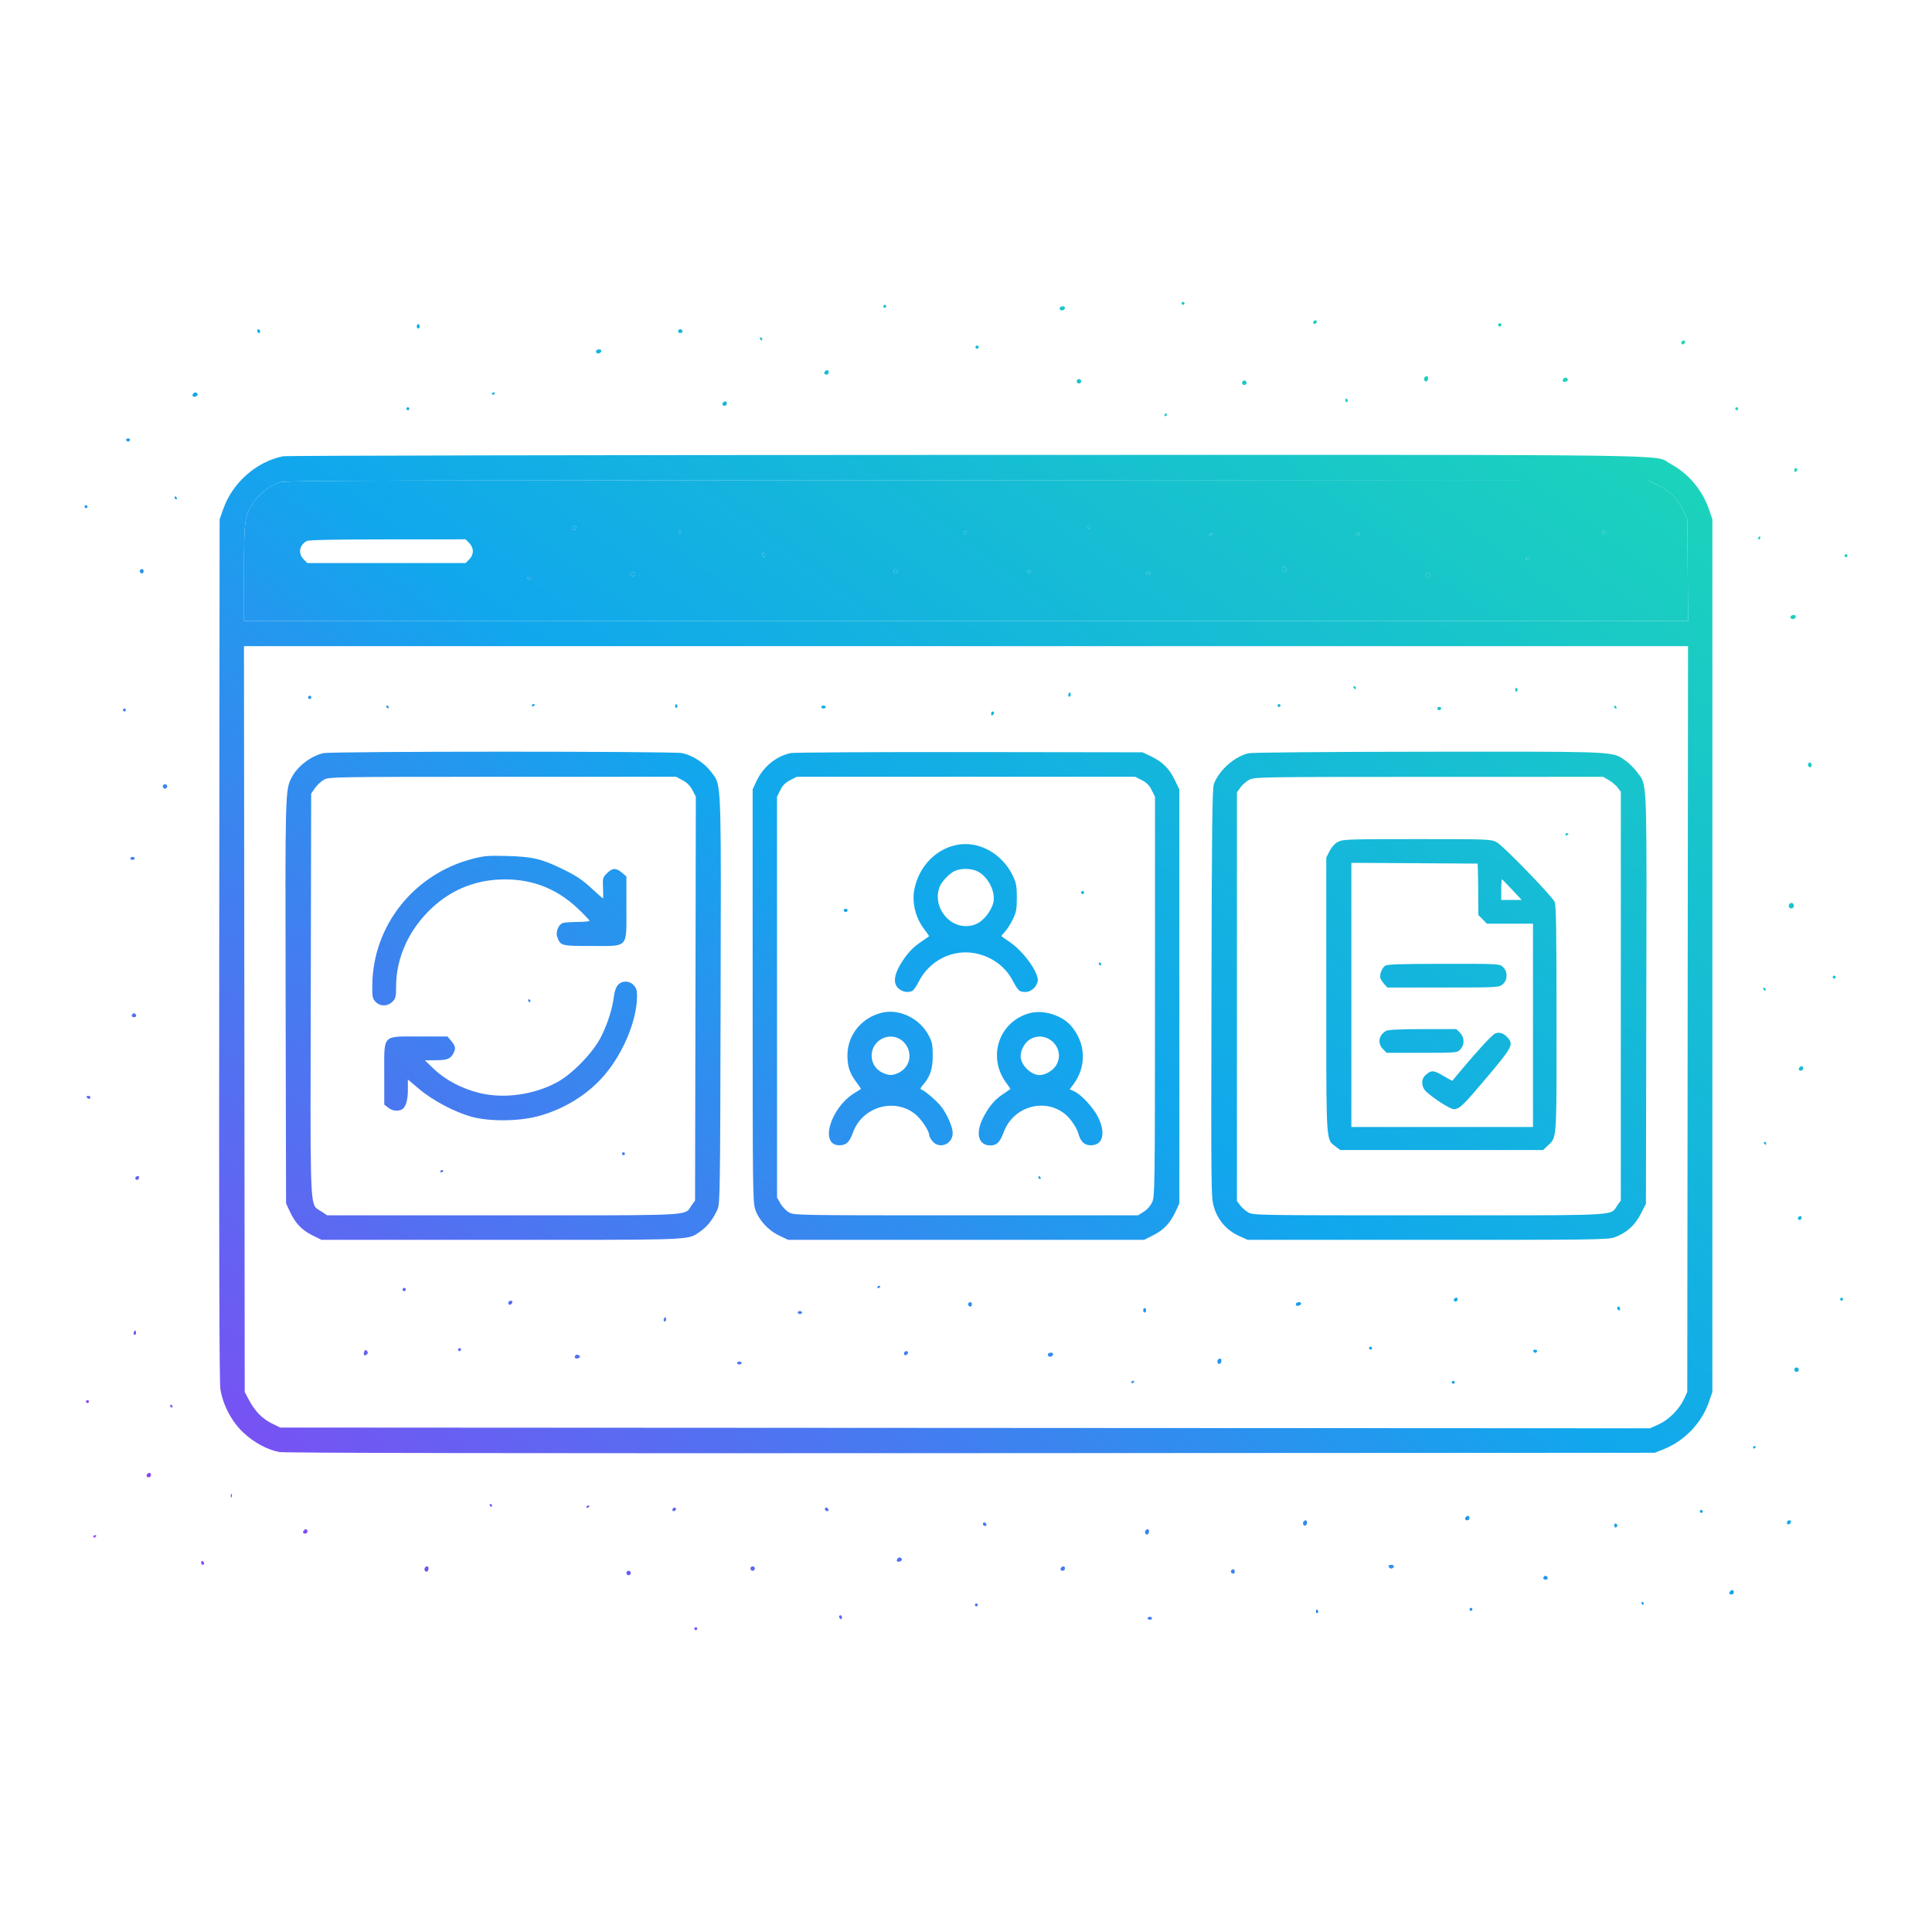 <svg width="160" height="160" viewBox="0 0 160 160" fill="none" xmlns="http://www.w3.org/2000/svg">
<g filter="url(#filter0_n_29234_33117)">
<path fill-rule="evenodd" clip-rule="evenodd" d="M97.975 25.246C97.908 25.246 97.853 25.191 97.853 25.123C97.853 25.055 97.908 25 97.975 25C98.042 25 98.097 25.055 98.097 25.123C98.097 25.191 98.042 25.246 97.975 25.246ZM73.275 25.492C73.207 25.492 73.152 25.436 73.152 25.369C73.152 25.301 73.207 25.246 73.275 25.246C73.342 25.246 73.397 25.301 73.397 25.369C73.397 25.436 73.342 25.492 73.275 25.492ZM87.824 25.675C87.755 25.632 87.731 25.546 87.77 25.483C87.862 25.334 88.193 25.335 88.193 25.484C88.193 25.65 87.97 25.765 87.824 25.675ZM108.993 26.757C108.836 26.915 108.677 26.793 108.793 26.604C108.838 26.531 108.931 26.506 108.999 26.548C109.082 26.6 109.08 26.669 108.993 26.757ZM124.132 27.021C124.068 26.982 124.048 26.897 124.088 26.833C124.127 26.769 124.211 26.749 124.275 26.789C124.339 26.828 124.359 26.913 124.319 26.977C124.28 27.041 124.196 27.061 124.132 27.021ZM34.635 27.212C34.568 27.212 34.513 27.129 34.513 27.028C34.513 26.927 34.568 26.844 34.635 26.844C34.702 26.844 34.757 26.927 34.757 27.028C34.757 27.129 34.702 27.212 34.635 27.212ZM21.429 27.581C21.362 27.581 21.306 27.495 21.306 27.389C21.306 27.284 21.362 27.232 21.429 27.274C21.496 27.316 21.551 27.402 21.551 27.465C21.551 27.529 21.496 27.581 21.429 27.581ZM56.339 27.581C56.15 27.581 56.096 27.436 56.234 27.298C56.332 27.199 56.523 27.31 56.523 27.465C56.523 27.529 56.44 27.581 56.339 27.581ZM63.072 28.195C63.042 28.195 62.984 28.14 62.942 28.073C62.901 28.005 62.925 27.95 62.996 27.95C63.067 27.95 63.126 28.005 63.126 28.073C63.126 28.14 63.101 28.195 63.072 28.195ZM139.471 28.479C139.358 28.593 139.165 28.446 139.249 28.31C139.288 28.247 139.371 28.195 139.434 28.195C139.566 28.195 139.587 28.362 139.471 28.479ZM80.846 28.865C80.782 28.825 80.762 28.741 80.801 28.677C80.841 28.613 80.925 28.593 80.989 28.632C81.052 28.672 81.072 28.756 81.033 28.82C80.993 28.884 80.909 28.905 80.846 28.865ZM49.428 29.239C49.36 29.197 49.336 29.11 49.375 29.047C49.466 28.898 49.797 28.899 49.797 29.049C49.797 29.215 49.574 29.33 49.428 29.239ZM68.445 31.022C68.254 31.022 68.202 30.877 68.343 30.736C68.484 30.594 68.628 30.646 68.628 30.838C68.628 30.939 68.546 31.022 68.445 31.022ZM118.159 31.57C118.014 31.66 117.868 31.43 117.967 31.268C118.009 31.201 118.095 31.145 118.158 31.145C118.307 31.145 118.308 31.478 118.159 31.57ZM129.708 31.591C129.474 31.682 129.344 31.582 129.456 31.399C129.558 31.234 129.73 31.231 129.829 31.392C129.871 31.46 129.817 31.55 129.708 31.591ZM89.354 31.76C89.253 31.76 89.171 31.677 89.171 31.575C89.171 31.474 89.253 31.391 89.354 31.391C89.455 31.391 89.538 31.474 89.538 31.575C89.538 31.677 89.455 31.76 89.354 31.76ZM103.049 31.883C102.949 31.883 102.866 31.8 102.866 31.698C102.866 31.597 102.949 31.514 103.049 31.514C103.15 31.514 103.233 31.597 103.233 31.698C103.233 31.8 103.15 31.883 103.049 31.883ZM16.234 32.821C16 32.911 15.87 32.811 15.982 32.628C16.084 32.463 16.256 32.46 16.355 32.621C16.397 32.689 16.343 32.779 16.234 32.821ZM40.871 32.682C40.804 32.723 40.749 32.699 40.749 32.627C40.749 32.556 40.804 32.497 40.871 32.497C40.938 32.497 40.993 32.522 40.993 32.551C40.993 32.581 40.938 32.64 40.871 32.682ZM111.55 33.295C111.481 33.337 111.425 33.286 111.425 33.18C111.425 32.965 111.499 32.933 111.604 33.103C111.642 33.166 111.618 33.252 111.55 33.295ZM60.008 33.603C59.816 33.603 59.765 33.458 59.906 33.317C60.046 33.175 60.191 33.227 60.191 33.419C60.191 33.52 60.108 33.603 60.008 33.603ZM33.779 33.972C33.712 33.972 33.657 33.917 33.657 33.849C33.657 33.782 33.712 33.726 33.779 33.726C33.846 33.726 33.901 33.782 33.901 33.849C33.901 33.917 33.846 33.972 33.779 33.972ZM143.829 33.972C143.762 33.972 143.707 33.917 143.707 33.849C143.707 33.782 143.762 33.726 143.829 33.726C143.896 33.726 143.951 33.782 143.951 33.849C143.951 33.917 143.896 33.972 143.829 33.972ZM96.5 34.464C96.429 34.464 96.405 34.408 96.446 34.341C96.488 34.273 96.546 34.218 96.576 34.218C96.606 34.218 96.63 34.273 96.63 34.341C96.63 34.408 96.572 34.464 96.5 34.464ZM10.607 36.572C10.543 36.572 10.471 36.512 10.447 36.439C10.423 36.367 10.495 36.307 10.607 36.307C10.719 36.307 10.791 36.367 10.767 36.439C10.743 36.512 10.671 36.572 10.607 36.572ZM18.487 42.156C19.255 39.973 21.23 38.232 23.446 37.785C23.715 37.73 49.164 37.681 80 37.675C135.84 37.663 137.159 37.609 138.029 38.209C138.122 38.273 138.21 38.344 138.36 38.424C139.819 39.206 140.977 40.578 141.526 42.174L141.812 43.006V79.14V115.274L141.53 116.094C140.927 117.846 139.511 119.328 137.776 120.02L137.043 120.313L80.429 120.344C42.869 120.365 23.588 120.334 23.141 120.252C22.15 120.07 21.026 119.464 20.148 118.638C19.183 117.731 18.447 116.33 18.251 115.028C18.161 114.434 18.132 103.161 18.155 78.587L18.188 43.006L18.487 42.156ZM148.72 39.073C148.653 39.114 148.598 39.062 148.598 38.957C148.598 38.852 148.653 38.765 148.72 38.765C148.788 38.765 148.843 38.817 148.843 38.881C148.843 38.945 148.788 39.031 148.72 39.073ZM20.971 41.638C21.456 40.913 22.403 40.172 23.141 39.939C23.612 39.79 31.809 39.768 80.125 39.788L136.559 39.81L137.368 40.211C138.311 40.677 138.957 41.343 139.411 42.315L139.733 43.006L139.769 47.215L139.806 51.425H80.006H20.206V47.453C20.206 43.056 20.251 42.716 20.971 41.638ZM14.588 41.346C14.517 41.346 14.459 41.291 14.459 41.224C14.459 41.156 14.483 41.101 14.513 41.101C14.543 41.101 14.601 41.156 14.642 41.224C14.684 41.291 14.66 41.346 14.588 41.346ZM7.122 42.084C7.055 42.084 7 42.029 7 41.961C7 41.893 7.055 41.838 7.122 41.838C7.19 41.838 7.245 41.893 7.245 41.961C7.245 42.029 7.19 42.084 7.122 42.084ZM47.641 43.842C47.528 43.956 47.335 43.809 47.418 43.673C47.457 43.61 47.54 43.559 47.603 43.559C47.735 43.559 47.757 43.725 47.641 43.842ZM90.149 43.804C90.082 43.804 90.027 43.749 90.027 43.682C90.027 43.614 90.082 43.559 90.149 43.559C90.216 43.559 90.271 43.614 90.271 43.682C90.271 43.749 90.216 43.804 90.149 43.804ZM56.271 44.173C56.2 44.173 56.175 44.118 56.217 44.05C56.258 43.983 56.317 43.927 56.346 43.927C56.376 43.927 56.4 43.983 56.4 44.05C56.4 44.118 56.342 44.173 56.271 44.173ZM79.867 44.228C79.804 44.188 79.784 44.104 79.823 44.04C79.862 43.976 79.947 43.956 80.01 43.995C80.074 44.035 80.094 44.12 80.055 44.184C80.015 44.248 79.931 44.268 79.867 44.228ZM132.824 44.296C132.757 44.296 132.702 44.213 132.702 44.112C132.702 44.01 132.757 43.927 132.824 43.927C132.891 43.927 132.946 44.01 132.946 44.112C132.946 44.213 132.891 44.296 132.824 44.296ZM112.393 44.351C112.33 44.312 112.31 44.227 112.349 44.163C112.388 44.099 112.473 44.079 112.536 44.118C112.6 44.158 112.62 44.242 112.581 44.306C112.541 44.371 112.457 44.391 112.393 44.351ZM100.298 44.358C100.231 44.399 100.176 44.375 100.176 44.303C100.176 44.232 100.231 44.173 100.298 44.173C100.365 44.173 100.42 44.197 100.42 44.227C100.42 44.257 100.365 44.316 100.298 44.358ZM145.656 44.665C145.585 44.665 145.561 44.609 145.602 44.542C145.644 44.474 145.702 44.419 145.732 44.419C145.761 44.419 145.786 44.474 145.786 44.542C145.786 44.609 145.727 44.665 145.656 44.665ZM63.248 46.14C63.181 46.14 63.126 46.057 63.126 45.955C63.126 45.854 63.181 45.771 63.248 45.771C63.315 45.771 63.37 45.854 63.37 45.955C63.37 46.057 63.315 46.14 63.248 46.14ZM152.878 46.14C152.81 46.14 152.755 46.084 152.755 46.017C152.755 45.949 152.81 45.894 152.878 45.894C152.945 45.894 153 45.949 153 46.017C153 46.084 152.945 46.14 152.878 46.14ZM126.458 46.386C126.395 46.386 126.343 46.33 126.343 46.263C126.343 46.195 126.429 46.14 126.534 46.14C126.639 46.14 126.691 46.195 126.649 46.263C126.608 46.33 126.522 46.386 126.458 46.386ZM106.351 47.369C106.167 47.369 106.1 47.109 106.246 46.962C106.36 46.848 106.534 46.986 106.534 47.192C106.534 47.289 106.452 47.369 106.351 47.369ZM11.776 47.492C11.622 47.492 11.511 47.3 11.609 47.201C11.747 47.063 11.891 47.117 11.891 47.307C11.891 47.409 11.839 47.492 11.776 47.492ZM74.202 47.492C74.095 47.492 74.008 47.404 74.008 47.297C74.008 47.19 74.074 47.124 74.154 47.151C74.38 47.227 74.418 47.492 74.202 47.492ZM85.265 47.492C85.202 47.492 85.116 47.436 85.075 47.369C85.033 47.301 85.085 47.246 85.19 47.246C85.294 47.246 85.38 47.301 85.38 47.369C85.38 47.436 85.329 47.492 85.265 47.492ZM52.489 47.675C52.327 47.776 52.096 47.63 52.187 47.483C52.226 47.42 52.306 47.369 52.365 47.369C52.536 47.369 52.626 47.59 52.489 47.675ZM95.101 47.614C95.001 47.614 94.918 47.559 94.918 47.492C94.918 47.424 95.001 47.369 95.101 47.369C95.202 47.369 95.285 47.424 95.285 47.492C95.285 47.559 95.202 47.614 95.101 47.614ZM118.4 47.781C118.237 47.946 117.963 47.697 118.087 47.496C118.15 47.393 118.219 47.395 118.35 47.505C118.474 47.608 118.489 47.692 118.4 47.781ZM43.806 47.983C43.738 47.983 43.683 47.928 43.683 47.86C43.683 47.793 43.738 47.737 43.806 47.737C43.873 47.737 43.928 47.793 43.928 47.86C43.928 47.928 43.873 47.983 43.806 47.983ZM148.351 51.239C148.283 51.197 148.259 51.11 148.298 51.047C148.389 50.898 148.72 50.899 148.72 51.049C148.72 51.215 148.497 51.33 148.351 51.239ZM20.267 115.274L20.236 84.394L20.204 53.514H80H139.796L139.764 84.394L139.733 115.274L139.466 115.853C139.073 116.709 138.199 117.584 137.361 117.962L136.643 118.286L79.922 118.255L23.202 118.223L22.51 117.882C21.713 117.489 21.094 116.851 20.608 115.923L20.267 115.274ZM112.227 57.078C112.198 57.078 112.14 57.023 112.098 56.955C112.056 56.888 112.081 56.832 112.152 56.832C112.223 56.832 112.281 56.888 112.281 56.955C112.281 57.023 112.257 57.078 112.227 57.078ZM125.612 57.261C125.543 57.304 125.487 57.252 125.487 57.147C125.487 56.931 125.561 56.899 125.666 57.07C125.704 57.133 125.68 57.219 125.612 57.261ZM88.486 57.66C88.446 57.619 88.456 57.516 88.508 57.431C88.585 57.305 88.614 57.305 88.656 57.43C88.715 57.608 88.596 57.77 88.486 57.66ZM25.576 57.871C25.512 57.831 25.492 57.746 25.532 57.682C25.571 57.618 25.655 57.598 25.719 57.638C25.783 57.677 25.803 57.762 25.763 57.826C25.724 57.89 25.64 57.91 25.576 57.871ZM44.172 58.492C44.105 58.533 44.05 58.509 44.05 58.437C44.05 58.366 44.105 58.307 44.172 58.307C44.24 58.307 44.295 58.332 44.295 58.361C44.295 58.391 44.24 58.45 44.172 58.492ZM56.035 58.613C55.967 58.656 55.911 58.604 55.911 58.499C55.911 58.283 55.985 58.251 56.089 58.422C56.128 58.485 56.104 58.571 56.035 58.613ZM105.923 58.553C105.856 58.553 105.801 58.498 105.801 58.43C105.801 58.363 105.856 58.307 105.923 58.307C105.99 58.307 106.045 58.363 106.045 58.43C106.045 58.498 105.99 58.553 105.923 58.553ZM32.135 58.676C32.106 58.676 32.047 58.621 32.006 58.553C31.964 58.486 31.989 58.43 32.06 58.43C32.131 58.43 32.189 58.486 32.189 58.553C32.189 58.621 32.165 58.676 32.135 58.676ZM68.2 58.676C68.099 58.676 68.017 58.621 68.017 58.553C68.017 58.486 68.099 58.43 68.2 58.43C68.301 58.43 68.384 58.486 68.384 58.553C68.384 58.621 68.301 58.676 68.2 58.676ZM133.81 58.676C133.738 58.676 133.68 58.621 133.68 58.553C133.68 58.486 133.704 58.43 133.734 58.43C133.764 58.43 133.822 58.486 133.863 58.553C133.905 58.621 133.881 58.676 133.81 58.676ZM119.19 58.817C119.126 58.817 119.054 58.758 119.03 58.685C119.006 58.613 119.078 58.553 119.19 58.553C119.302 58.553 119.374 58.613 119.35 58.685C119.326 58.758 119.254 58.817 119.19 58.817ZM10.302 58.922C10.234 58.922 10.179 58.867 10.179 58.799C10.179 58.731 10.234 58.676 10.302 58.676C10.369 58.676 10.424 58.731 10.424 58.799C10.424 58.867 10.369 58.922 10.302 58.922ZM82.201 59.229C82.134 59.271 82.079 59.219 82.079 59.113C82.079 59.008 82.134 58.922 82.201 58.922C82.268 58.922 82.323 58.974 82.323 59.037C82.323 59.101 82.268 59.187 82.201 59.229ZM24.136 64.42C24.617 63.472 25.707 62.627 26.776 62.374C27.461 62.212 55.753 62.209 56.504 62.37C57.358 62.555 58.332 63.182 58.865 63.892C58.98 64.046 59.08 64.162 59.166 64.287C59.752 65.14 59.713 66.423 59.677 82.827C59.643 98.718 59.628 99.692 59.421 100.156C59.066 100.951 58.59 101.566 58.029 101.954C57.884 102.054 57.775 102.141 57.658 102.215C56.879 102.711 55.763 102.679 41.555 102.678L26.626 102.678L25.872 102.306C24.998 101.874 24.456 101.304 24.009 100.346L23.691 99.665L23.654 83.011C23.616 65.634 23.621 65.433 24.136 64.42ZM62.655 64.68C63.207 63.495 64.296 62.608 65.491 62.367C65.77 62.311 72.437 62.273 80.306 62.283L94.612 62.302L95.29 62.621C96.258 63.078 96.811 63.617 97.269 64.553L97.669 65.369V82.517V99.665L97.351 100.346C96.907 101.298 96.371 101.865 95.502 102.301L94.757 102.676L80.011 102.676L65.266 102.676L64.527 102.325C63.627 101.897 62.858 101.061 62.551 100.177C62.343 99.577 62.331 98.606 62.331 82.458V65.374L62.655 64.68ZM100.532 64.923C100.959 63.78 102.244 62.642 103.405 62.38C103.692 62.315 110.026 62.261 118.278 62.253C132.208 62.241 133.4 62.218 134.255 62.744C134.37 62.815 134.479 62.896 134.613 62.989C134.914 63.197 135.346 63.625 135.574 63.94C135.685 64.094 135.781 64.208 135.864 64.33C136.414 65.143 136.372 66.356 136.341 82.716L136.309 99.69L135.881 100.533C135.4 101.48 134.686 102.116 133.705 102.471C133.165 102.666 132.001 102.682 118.223 102.679L103.324 102.676L102.6 102.349C101.595 101.896 100.862 101.056 100.54 99.989C100.297 99.186 100.294 98.91 100.328 82.274C100.357 68.273 100.392 65.297 100.532 64.923ZM149.793 63.491C149.726 63.423 149.711 63.303 149.76 63.224C149.819 63.127 149.889 63.12 149.971 63.202C150.038 63.27 150.053 63.39 150.004 63.469C149.945 63.566 149.875 63.573 149.793 63.491ZM26.072 65.282C26.238 65.038 26.568 64.725 26.805 64.587C27.234 64.337 27.351 64.335 41.616 64.332L55.995 64.33L56.528 64.613C56.892 64.806 57.149 65.065 57.343 65.433L57.626 65.971L57.594 82.695L57.562 99.419L57.277 99.82C57.183 99.953 57.13 100.064 57.055 100.158C56.624 100.695 55.464 100.648 41.657 100.648H27.097L26.599 100.317C26.462 100.226 26.346 100.174 26.247 100.099C25.652 99.647 25.703 98.344 25.736 82.326L25.77 65.725L26.072 65.282ZM64.624 65.431C64.825 65.03 65.046 64.808 65.444 64.606L65.99 64.33H80H94.01L94.556 64.606C94.954 64.808 95.175 65.03 95.376 65.431L95.652 65.98L95.649 82.515C95.646 98.37 95.637 99.071 95.419 99.554C95.279 99.864 95.01 100.17 94.718 100.352L94.245 100.648H80C65.846 100.648 65.752 100.646 65.327 100.395C65.091 100.256 64.776 99.925 64.626 99.658L64.352 99.173L64.35 82.576L64.348 65.98L64.624 65.431ZM102.723 65.219C102.88 64.998 103.21 64.71 103.457 64.579C103.893 64.347 104.298 64.34 118.334 64.337L132.763 64.334L133.241 64.608C133.503 64.759 133.833 65.039 133.974 65.23L134.23 65.577V82.498V99.419L133.946 99.82C133.852 99.953 133.798 100.064 133.723 100.158C133.292 100.695 132.132 100.648 118.334 100.648C104.003 100.648 103.777 100.644 103.368 100.402C103.14 100.267 102.837 100 102.695 99.809L102.438 99.462V82.541V65.62L102.723 65.219ZM13.664 65.313C13.563 65.313 13.481 65.23 13.481 65.129C13.481 65.027 13.563 64.944 13.664 64.944C13.765 64.944 13.848 65.027 13.848 65.129C13.848 65.23 13.765 65.313 13.664 65.313ZM129.767 69.184C129.7 69.226 129.645 69.202 129.645 69.13C129.645 69.059 129.7 69 129.767 69C129.834 69 129.889 69.024 129.889 69.054C129.889 69.084 129.834 69.143 129.767 69.184ZM110.111 70.479C110.282 70.144 110.548 69.855 110.812 69.716C111.208 69.508 111.672 69.492 117.346 69.492C123.298 69.492 123.466 69.498 123.951 69.748C124.443 70.002 128.424 74.093 128.745 74.675C128.87 74.901 128.904 76.924 128.907 84.336C128.911 93.095 128.933 94.055 128.468 94.595C128.389 94.687 128.295 94.767 128.185 94.871L127.795 95.24H119.396H110.997L110.606 94.945C110.497 94.863 110.404 94.802 110.324 94.728C109.811 94.248 109.836 93.192 109.836 82.359V71.019L110.111 70.479ZM75.713 73.71C76.058 71.83 77.434 70.353 79.188 69.981C81.032 69.59 83.012 70.676 83.896 72.564C84.164 73.136 84.212 73.41 84.21 74.346C84.209 75.293 84.161 75.55 83.881 76.129C83.701 76.5 83.415 76.954 83.244 77.137C83.074 77.32 82.935 77.49 82.935 77.516C82.935 77.541 83.205 77.738 83.535 77.953C84.77 78.758 86.124 80.66 85.927 81.314C85.724 81.986 85.092 82.315 84.467 82.074C84.358 82.032 84.111 81.684 83.918 81.301C83.307 80.084 82.194 79.245 80.809 78.957C78.92 78.566 76.975 79.531 76.081 81.306C75.889 81.686 75.642 82.032 75.533 82.074C75.164 82.216 74.777 82.153 74.453 81.896C73.967 81.512 74.007 80.807 74.567 79.87C75.099 78.978 75.599 78.442 76.362 77.942C76.682 77.733 76.943 77.544 76.943 77.522C76.943 77.501 76.756 77.236 76.527 76.935C75.832 76.019 75.518 74.776 75.713 73.71ZM30.833 81.544C30.898 76.66 34.252 72.421 39.062 71.144C40.076 70.875 40.39 70.848 41.971 70.889C44.123 70.945 44.865 71.123 46.682 72.016C47.712 72.523 48.252 72.883 48.964 73.544C49.477 74.019 49.916 74.408 49.939 74.408C49.962 74.408 49.962 74.021 49.94 73.548C49.902 72.732 49.918 72.67 50.267 72.319C50.717 71.866 51.011 71.854 51.5 72.268L51.876 72.586V75.162C51.876 76.917 51.935 77.708 51.57 78.062C51.223 78.399 50.493 78.341 48.966 78.341C46.452 78.341 46.429 78.335 46.15 77.598C45.997 77.194 46.253 76.552 46.613 76.438C46.756 76.392 47.311 76.353 47.846 76.351C48.381 76.349 48.819 76.304 48.819 76.251C48.819 76.198 48.375 75.734 47.831 75.22C46.015 73.503 43.839 72.71 41.304 72.841C39.164 72.952 37.274 73.765 35.71 75.248C33.85 77.012 32.807 79.324 32.803 81.695C32.801 82.548 32.767 82.687 32.501 82.955C32.097 83.361 31.474 83.362 31.097 82.959C30.846 82.69 30.82 82.548 30.833 81.544ZM10.974 71.212C10.873 71.212 10.791 71.157 10.791 71.089C10.791 71.022 10.873 70.966 10.974 70.966C11.075 70.966 11.158 71.022 11.158 71.089C11.158 71.157 11.075 71.212 10.974 71.212ZM111.915 93.335V82.395V71.456L117.142 71.487L122.369 71.52L122.39 72.011C122.401 72.282 122.415 73.24 122.421 74.141L122.43 75.779L122.788 76.138L123.145 76.497H125.05H126.955V84.916V93.335H119.435H111.915ZM77.806 73.463C77.977 73.009 78.623 72.332 79.083 72.124C79.587 71.898 80.429 71.909 80.933 72.15C81.795 72.561 82.443 73.787 82.275 74.688C82.167 75.266 81.654 76.015 81.123 76.37C80.439 76.827 79.456 76.8 78.755 76.306C77.819 75.644 77.428 74.473 77.806 73.463ZM124.326 74.531V73.67C124.326 73.197 124.353 72.817 124.387 72.825C124.421 72.833 124.801 73.22 125.233 73.685L126.018 74.531H125.172H124.326ZM89.66 74.039C89.593 74.039 89.538 73.984 89.538 73.916C89.538 73.849 89.593 73.793 89.66 73.793C89.727 73.793 89.782 73.849 89.782 73.916C89.782 73.984 89.727 74.039 89.66 74.039ZM148.49 75.18C148.321 75.35 148.037 75.115 148.163 74.91C148.209 74.837 148.294 74.776 148.353 74.776C148.542 74.776 148.631 75.039 148.49 75.18ZM70.034 75.532C69.97 75.532 69.898 75.473 69.874 75.4C69.85 75.328 69.922 75.268 70.034 75.268C70.147 75.268 70.218 75.328 70.194 75.4C70.17 75.473 70.098 75.532 70.034 75.532ZM91.135 79.939C91.063 79.939 91.005 79.883 91.005 79.816C91.005 79.748 91.029 79.693 91.059 79.693C91.089 79.693 91.147 79.748 91.188 79.816C91.23 79.883 91.206 79.939 91.135 79.939ZM114.321 81.013C114.225 80.74 114.427 80.192 114.701 79.983C114.864 79.859 115.937 79.823 119.549 79.82C124.146 79.816 124.19 79.818 124.471 80.083C124.881 80.471 124.862 81.187 124.432 81.527C124.119 81.775 123.978 81.782 119.501 81.782H114.892L114.644 81.506C114.508 81.354 114.362 81.132 114.321 81.013ZM151.899 81.045C151.832 81.045 151.777 80.989 151.777 80.922C151.777 80.854 151.832 80.799 151.899 80.799C151.967 80.799 152.022 80.854 152.022 80.922C152.022 80.989 151.967 81.045 151.899 81.045ZM50.84 82.52C50.892 82.099 51.019 81.739 51.176 81.567C51.523 81.189 52.116 81.2 52.482 81.592C52.707 81.832 52.763 82.027 52.756 82.545C52.728 84.669 51.457 87.566 49.763 89.366C48.39 90.825 46.551 91.91 44.547 92.443C42.956 92.866 40.564 92.89 39.098 92.497C37.703 92.123 35.849 91.149 34.727 90.201L33.779 89.401V90.268C33.779 91.174 33.577 91.77 33.223 91.907C32.856 92.049 32.468 91.985 32.145 91.728L31.822 91.474V88.958C31.822 87.248 31.765 86.47 32.124 86.119C32.47 85.781 33.201 85.838 34.741 85.838H37.059L37.375 86.216C37.726 86.635 37.76 86.832 37.55 87.229C37.302 87.696 37.05 87.796 36.102 87.805L35.185 87.813L35.953 88.547C36.898 89.449 38.289 90.175 39.743 90.525C41.78 91.016 44.288 90.654 46.192 89.595C47.439 88.902 49.104 87.177 49.758 85.899C50.308 84.826 50.708 83.575 50.84 82.52ZM146.16 82.028C146.088 82.028 146.03 81.973 146.03 81.905C146.03 81.837 146.054 81.782 146.084 81.782C146.114 81.782 146.172 81.837 146.214 81.905C146.255 81.973 146.231 82.028 146.16 82.028ZM43.874 83.011C43.844 83.011 43.786 82.956 43.745 82.888C43.703 82.821 43.727 82.765 43.798 82.765C43.87 82.765 43.928 82.821 43.928 82.888C43.928 82.956 43.904 83.011 43.874 83.011ZM70.181 87.366C70.193 85.719 71.346 84.291 72.998 83.876C74.465 83.507 76.167 84.327 76.919 85.766C77.198 86.301 77.245 86.542 77.246 87.436C77.246 88.537 77.021 89.193 76.41 89.88C76.222 90.091 76.192 90.189 76.304 90.229C76.609 90.338 77.621 91.21 77.957 91.653C78.456 92.311 78.897 93.333 78.898 93.836C78.901 94.757 77.814 95.2 77.229 94.516C77.072 94.332 76.943 94.085 76.943 93.967C76.943 93.656 76.317 92.71 75.848 92.314C74.14 90.87 71.428 91.63 70.646 93.773C70.347 94.591 70.101 94.831 69.545 94.847C67.827 94.895 68.748 91.735 70.816 90.486C71.059 90.34 71.275 90.207 71.296 90.192C71.317 90.176 71.144 89.912 70.91 89.604C70.366 88.888 70.174 88.298 70.181 87.366ZM83.369 89.729C81.737 87.579 82.695 84.622 85.252 83.912C86.381 83.599 87.918 84.061 88.692 84.946C89.935 86.369 90.008 88.337 88.874 89.832L88.584 90.213L88.969 90.384C89.543 90.637 90.567 91.751 90.95 92.538C91.6 93.873 91.322 94.875 90.309 94.846C89.785 94.831 89.488 94.542 89.303 93.869C89.178 93.411 88.688 92.679 88.265 92.317C86.566 90.862 83.906 91.614 83.118 93.773C82.819 94.593 82.549 94.859 82.018 94.859C81.03 94.859 80.762 93.872 81.403 92.598C81.883 91.645 82.364 91.07 83.064 90.615C83.396 90.398 83.668 90.199 83.668 90.172C83.668 90.145 83.534 89.946 83.369 89.729ZM11.096 84.24C10.907 84.24 10.853 84.095 10.991 83.957C11.089 83.859 11.28 83.97 11.28 84.125C11.28 84.188 11.197 84.24 11.096 84.24ZM114.538 86.888C114.058 86.405 114.169 85.729 114.788 85.372C114.952 85.278 115.954 85.23 117.82 85.227L120.607 85.224L120.908 85.525C121.291 85.911 121.306 86.515 120.942 86.906C120.678 87.187 120.65 87.19 117.757 87.19H114.838L114.538 86.888ZM121.027 88.603C122.509 86.844 123.584 85.687 123.829 85.589C124.179 85.448 124.522 85.558 124.845 85.916C125.367 86.493 125.256 86.71 123.141 89.218C121.148 91.582 120.871 91.848 120.39 91.856C120.114 91.861 118.715 90.969 118.12 90.41C117.696 90.011 117.664 89.401 118.05 89.04C118.51 88.609 118.729 88.616 119.518 89.089C119.927 89.334 120.271 89.518 120.282 89.499C120.293 89.479 120.629 89.076 121.027 88.603ZM73.065 88.828C71.948 88.296 71.879 86.731 72.944 86.079C73.746 85.588 74.755 85.899 75.163 86.761C75.539 87.559 75.219 88.453 74.418 88.845C73.923 89.087 73.599 89.083 73.065 88.828ZM84.524 87.464C84.524 86.963 84.866 86.341 85.281 86.087C86.69 85.224 88.32 86.835 87.457 88.238C87.193 88.667 86.565 89.034 86.094 89.034C85.371 89.034 84.524 88.187 84.524 87.464ZM149.148 88.665C148.957 88.665 148.906 88.519 149.046 88.378C149.187 88.237 149.332 88.288 149.332 88.48C149.332 88.582 149.249 88.665 149.148 88.665ZM7.374 91C7.311 91 7.225 90.945 7.183 90.877C7.142 90.809 7.194 90.754 7.298 90.754C7.403 90.754 7.489 90.809 7.489 90.877C7.489 90.945 7.437 91 7.374 91ZM146.221 94.81C146.191 94.81 146.133 94.755 146.091 94.687C146.05 94.62 146.074 94.564 146.145 94.564C146.216 94.564 146.275 94.62 146.275 94.687C146.275 94.755 146.25 94.81 146.221 94.81ZM51.632 95.67C51.564 95.67 51.509 95.615 51.509 95.547C51.509 95.48 51.564 95.425 51.632 95.425C51.699 95.425 51.754 95.48 51.754 95.547C51.754 95.615 51.699 95.67 51.632 95.67ZM36.591 97.084C36.524 97.126 36.469 97.101 36.469 97.03C36.469 96.958 36.524 96.899 36.591 96.899C36.658 96.899 36.714 96.924 36.714 96.954C36.714 96.984 36.658 97.042 36.591 97.084ZM11.446 97.674C11.333 97.788 11.14 97.641 11.224 97.505C11.262 97.443 11.346 97.391 11.409 97.391C11.541 97.391 11.562 97.558 11.446 97.674ZM86.121 97.637C86.05 97.637 85.992 97.582 85.992 97.514C85.992 97.446 86.016 97.391 86.046 97.391C86.075 97.391 86.133 97.446 86.175 97.514C86.217 97.582 86.192 97.637 86.121 97.637ZM149.131 100.993C149.018 101.106 148.825 100.96 148.909 100.824C148.948 100.761 149.031 100.709 149.094 100.709C149.226 100.709 149.247 100.876 149.131 100.993ZM72.786 106.67C72.718 106.712 72.663 106.688 72.663 106.616C72.663 106.545 72.718 106.486 72.786 106.486C72.853 106.486 72.908 106.51 72.908 106.54C72.908 106.57 72.853 106.629 72.786 106.67ZM33.402 106.91C33.338 106.87 33.318 106.785 33.357 106.721C33.397 106.657 33.481 106.637 33.545 106.677C33.608 106.716 33.628 106.801 33.589 106.865C33.55 106.929 33.465 106.949 33.402 106.91ZM120.64 107.753C120.527 107.866 120.335 107.72 120.418 107.584C120.457 107.521 120.54 107.469 120.604 107.469C120.735 107.469 120.757 107.636 120.64 107.753ZM152.511 107.715C152.444 107.715 152.389 107.66 152.389 107.592C152.389 107.525 152.444 107.469 152.511 107.469C152.578 107.469 152.633 107.525 152.633 107.592C152.633 107.66 152.578 107.715 152.511 107.715ZM42.433 107.861C42.357 108.089 42.094 108.127 42.094 107.91C42.094 107.803 42.181 107.715 42.287 107.715C42.394 107.715 42.459 107.781 42.433 107.861ZM80.374 108.207C80.22 108.207 80.109 108.015 80.207 107.917C80.345 107.778 80.489 107.832 80.489 108.022C80.489 108.124 80.437 108.207 80.374 108.207ZM107.336 108.096C107.302 108.04 107.31 107.96 107.353 107.917C107.469 107.799 107.757 107.822 107.757 107.948C107.757 108.099 107.413 108.22 107.336 108.096ZM134.047 108.514C133.98 108.472 133.925 108.386 133.925 108.322C133.925 108.259 133.98 108.207 134.047 108.207C134.114 108.207 134.169 108.293 134.169 108.398C134.169 108.504 134.114 108.556 134.047 108.514ZM94.796 108.698C94.728 108.698 94.673 108.615 94.673 108.514C94.673 108.413 94.728 108.33 94.796 108.33C94.863 108.33 94.918 108.413 94.918 108.514C94.918 108.615 94.863 108.698 94.796 108.698ZM66.244 108.821C66.143 108.821 66.06 108.766 66.06 108.698C66.06 108.631 66.143 108.575 66.244 108.575C66.345 108.575 66.427 108.631 66.427 108.698C66.427 108.766 66.345 108.821 66.244 108.821ZM54.982 109.403C54.942 109.362 54.952 109.259 55.004 109.173C55.081 109.048 55.11 109.048 55.151 109.173C55.211 109.351 55.091 109.513 54.982 109.403ZM11.084 110.509C11.044 110.469 11.054 110.365 11.107 110.28C11.184 110.154 11.212 110.154 11.254 110.279C11.313 110.457 11.194 110.619 11.084 110.509ZM113.504 111.771C113.437 111.771 113.382 111.716 113.382 111.648C113.382 111.58 113.437 111.525 113.504 111.525C113.571 111.525 113.626 111.58 113.626 111.648C113.626 111.716 113.571 111.771 113.504 111.771ZM38.059 111.894C37.991 111.894 37.936 111.839 37.936 111.771C37.936 111.703 37.991 111.648 38.059 111.648C38.126 111.648 38.181 111.703 38.181 111.771C38.181 111.839 38.126 111.894 38.059 111.894ZM30.382 112.162C30.195 112.35 30.057 112.211 30.161 111.94C30.222 111.78 30.275 111.764 30.384 111.873C30.492 111.983 30.492 112.051 30.382 112.162ZM127.138 112.035C127.074 112.035 127.002 111.976 126.978 111.903C126.954 111.83 127.026 111.771 127.138 111.771C127.25 111.771 127.322 111.83 127.298 111.903C127.274 111.976 127.202 112.035 127.138 112.035ZM75.01 112.234C74.93 112.261 74.864 112.195 74.864 112.088C74.864 111.981 74.951 111.894 75.058 111.894C75.274 111.894 75.236 112.158 75.01 112.234ZM86.846 112.323C86.777 112.28 86.753 112.194 86.792 112.131C86.883 111.982 87.214 111.983 87.214 112.132C87.214 112.298 86.992 112.413 86.846 112.323ZM47.773 112.508C47.592 112.508 47.538 112.362 47.669 112.23C47.78 112.119 48.094 112.272 48.016 112.398C47.979 112.459 47.87 112.508 47.773 112.508ZM101.04 112.933C100.895 113.024 100.749 112.794 100.848 112.631C100.89 112.564 100.976 112.508 101.039 112.508C101.188 112.508 101.189 112.841 101.04 112.933ZM61.23 113C61.129 113 61.047 112.945 61.047 112.877C61.047 112.81 61.129 112.754 61.23 112.754C61.331 112.754 61.414 112.81 61.414 112.877C61.414 112.945 61.331 113 61.23 113ZM148.781 113.615C148.681 113.615 148.598 113.532 148.598 113.43C148.598 113.329 148.681 113.246 148.781 113.246C148.882 113.246 148.965 113.329 148.965 113.43C148.965 113.532 148.882 113.615 148.781 113.615ZM93.817 114.536C93.75 114.578 93.695 114.554 93.695 114.482C93.695 114.411 93.75 114.352 93.817 114.352C93.885 114.352 93.94 114.376 93.94 114.406C93.94 114.436 93.885 114.495 93.817 114.536ZM120.352 114.598C120.285 114.598 120.229 114.542 120.229 114.475C120.229 114.407 120.285 114.352 120.352 114.352C120.419 114.352 120.474 114.407 120.474 114.475C120.474 114.542 120.419 114.598 120.352 114.598ZM7.245 116.196C7.177 116.196 7.122 116.14 7.122 116.073C7.122 116.005 7.177 115.95 7.245 115.95C7.312 115.95 7.367 116.005 7.367 116.073C7.367 116.14 7.312 116.196 7.245 116.196ZM14.222 116.564C14.15 116.564 14.092 116.509 14.092 116.441C14.092 116.374 14.116 116.318 14.146 116.318C14.176 116.318 14.234 116.374 14.275 116.441C14.317 116.509 14.293 116.564 14.222 116.564ZM145.296 119.944C145.229 119.986 145.174 119.961 145.174 119.89C145.174 119.818 145.229 119.76 145.296 119.76C145.364 119.76 145.419 119.784 145.419 119.814C145.419 119.844 145.364 119.902 145.296 119.944ZM12.319 122.341C12.128 122.341 12.076 122.195 12.217 122.054C12.358 121.913 12.502 121.964 12.502 122.156C12.502 122.258 12.42 122.341 12.319 122.341ZM19.189 123.962C19.15 124.06 19.121 124.03 19.115 123.887C19.11 123.758 19.139 123.685 19.179 123.726C19.22 123.767 19.224 123.873 19.189 123.962ZM40.695 124.799C40.665 124.799 40.607 124.744 40.565 124.676C40.524 124.608 40.548 124.553 40.619 124.553C40.69 124.553 40.749 124.608 40.749 124.676C40.749 124.744 40.724 124.799 40.695 124.799ZM48.697 124.86C48.63 124.902 48.575 124.878 48.575 124.806C48.575 124.735 48.63 124.676 48.697 124.676C48.764 124.676 48.819 124.7 48.819 124.73C48.819 124.76 48.764 124.819 48.697 124.86ZM55.924 125.081C55.767 125.239 55.608 125.117 55.724 124.928C55.769 124.855 55.862 124.83 55.93 124.872C56.014 124.924 56.012 124.993 55.924 125.081ZM68.39 125.11C68.317 125.065 68.292 124.971 68.334 124.903C68.386 124.819 68.454 124.821 68.542 124.909C68.699 125.067 68.578 125.227 68.39 125.11ZM140.894 125.291C140.827 125.291 140.772 125.235 140.772 125.168C140.772 125.1 140.827 125.045 140.894 125.045C140.962 125.045 141.017 125.1 141.017 125.168C141.017 125.235 140.962 125.291 140.894 125.291ZM121.513 125.905C121.322 125.905 121.271 125.76 121.412 125.618C121.552 125.477 121.697 125.529 121.697 125.721C121.697 125.822 121.614 125.905 121.513 125.905ZM108.132 126.33C107.987 126.42 107.841 126.19 107.941 126.028C107.982 125.96 108.068 125.905 108.131 125.905C108.28 125.905 108.281 126.238 108.132 126.33ZM148.325 126.051C148.25 126.279 147.987 126.317 147.987 126.1C147.987 125.993 148.074 125.905 148.18 125.905C148.287 125.905 148.352 125.971 148.325 126.051ZM81.473 126.339C81.401 126.294 81.376 126.2 81.418 126.132C81.47 126.048 81.538 126.05 81.626 126.138C81.783 126.296 81.662 126.456 81.473 126.339ZM133.812 126.496C133.739 126.52 133.68 126.448 133.68 126.335C133.68 126.222 133.739 126.15 133.812 126.174C133.884 126.199 133.943 126.271 133.943 126.335C133.943 126.399 133.884 126.472 133.812 126.496ZM25.281 127.011C25.09 127.011 25.038 126.866 25.179 126.724C25.319 126.583 25.464 126.635 25.464 126.827C25.464 126.928 25.381 127.011 25.281 127.011ZM95.049 127.067C94.903 127.158 94.757 126.928 94.857 126.765C94.898 126.698 94.984 126.642 95.047 126.642C95.196 126.642 95.197 126.975 95.049 127.067ZM7.856 127.318C7.789 127.36 7.734 127.336 7.734 127.264C7.734 127.193 7.789 127.134 7.856 127.134C7.923 127.134 7.978 127.158 7.978 127.188C7.978 127.218 7.923 127.277 7.856 127.318ZM74.561 129.301C74.327 129.391 74.197 129.292 74.309 129.109C74.41 128.944 74.582 128.94 74.681 129.101C74.723 129.17 74.669 129.259 74.561 129.301ZM16.782 129.592C16.715 129.592 16.66 129.506 16.66 129.401C16.66 129.295 16.715 129.243 16.782 129.285C16.849 129.327 16.904 129.413 16.904 129.477C16.904 129.54 16.849 129.592 16.782 129.592ZM115.216 129.899C115.126 129.899 115.03 129.83 115.002 129.746C114.972 129.654 115.058 129.592 115.216 129.592C115.374 129.592 115.46 129.654 115.43 129.746C115.402 129.83 115.306 129.899 115.216 129.899ZM35.377 130.14C35.232 130.23 35.085 130 35.185 129.838C35.227 129.77 35.312 129.715 35.376 129.715C35.525 129.715 35.526 130.048 35.377 130.14ZM62.331 130.084C62.23 130.084 62.147 130.001 62.147 129.899C62.147 129.798 62.23 129.715 62.331 129.715C62.432 129.715 62.514 129.798 62.514 129.899C62.514 130.001 62.432 130.084 62.331 130.084ZM88.009 130.084C87.818 130.084 87.767 129.938 87.907 129.797C88.048 129.656 88.193 129.707 88.193 129.899C88.193 130.001 88.11 130.084 88.009 130.084ZM102.14 130.33C101.985 130.33 101.875 130.138 101.973 130.039C102.11 129.901 102.255 129.955 102.255 130.145C102.255 130.247 102.203 130.33 102.14 130.33ZM52.059 130.453C51.959 130.453 51.876 130.37 51.876 130.268C51.876 130.167 51.959 130.084 52.059 130.084C52.16 130.084 52.243 130.167 52.243 130.268C52.243 130.37 52.16 130.453 52.059 130.453ZM127.994 130.821C127.805 130.821 127.751 130.676 127.889 130.538C127.987 130.44 128.178 130.551 128.178 130.706C128.178 130.769 128.095 130.821 127.994 130.821ZM143.401 132.05C143.21 132.05 143.159 131.905 143.299 131.764C143.44 131.622 143.585 131.674 143.585 131.866C143.585 131.967 143.502 132.05 143.401 132.05ZM136.072 132.911C136.042 132.911 135.984 132.855 135.942 132.788C135.901 132.72 135.925 132.665 135.996 132.665C136.067 132.665 136.126 132.72 136.126 132.788C136.126 132.855 136.101 132.911 136.072 132.911ZM80.856 133.034C80.789 133.034 80.734 132.978 80.734 132.911C80.734 132.843 80.789 132.788 80.856 132.788C80.923 132.788 80.978 132.843 80.978 132.911C80.978 132.978 80.923 133.034 80.856 133.034ZM121.819 133.402C121.752 133.402 121.697 133.347 121.697 133.279C121.697 133.212 121.752 133.156 121.819 133.156C121.886 133.156 121.941 133.212 121.941 133.279C121.941 133.347 121.886 133.402 121.819 133.402ZM109.104 133.585C109.036 133.628 108.98 133.576 108.98 133.471C108.98 133.255 109.053 133.223 109.158 133.394C109.197 133.457 109.172 133.543 109.104 133.585ZM69.606 134.078C69.539 134.036 69.484 133.95 69.484 133.887C69.484 133.823 69.539 133.771 69.606 133.771C69.674 133.771 69.729 133.857 69.729 133.963C69.729 134.068 69.674 134.12 69.606 134.078ZM95.224 134.14C95.123 134.14 95.04 134.084 95.04 134.017C95.04 133.949 95.123 133.894 95.224 133.894C95.325 133.894 95.407 133.949 95.407 134.017C95.407 134.084 95.325 134.14 95.224 134.14ZM57.623 135C57.556 135 57.501 134.945 57.501 134.877C57.501 134.81 57.556 134.754 57.623 134.754C57.69 134.754 57.745 134.81 57.745 134.877C57.745 134.945 57.69 135 57.623 135Z" fill="url(#paint0_linear_29234_33117)"/>
<path fill-rule="evenodd" clip-rule="evenodd" d="M23.141 39.939C22.403 40.172 21.456 40.913 20.971 41.638C20.251 42.716 20.206 43.056 20.206 47.453V51.425H80.006H139.806L139.769 47.215L139.733 43.006L139.411 42.315C138.957 41.343 138.311 40.677 137.368 40.211L136.559 39.81L80.125 39.788C31.809 39.768 23.612 39.79 23.141 39.939ZM47.641 43.842C47.528 43.956 47.335 43.809 47.418 43.673C47.457 43.61 47.54 43.559 47.603 43.559C47.735 43.559 47.757 43.725 47.641 43.842ZM90.149 43.804C90.082 43.804 90.027 43.749 90.027 43.682C90.027 43.614 90.082 43.559 90.149 43.559C90.216 43.559 90.271 43.614 90.271 43.682C90.271 43.749 90.216 43.804 90.149 43.804ZM56.271 44.173C56.2 44.173 56.175 44.118 56.217 44.05C56.258 43.983 56.317 43.927 56.346 43.927C56.376 43.927 56.4 43.983 56.4 44.05C56.4 44.118 56.342 44.173 56.271 44.173ZM79.867 44.228C79.804 44.188 79.784 44.104 79.823 44.04C79.862 43.976 79.947 43.956 80.01 43.995C80.074 44.035 80.094 44.12 80.055 44.184C80.015 44.248 79.931 44.268 79.867 44.228ZM132.824 44.296C132.757 44.296 132.702 44.213 132.702 44.112C132.702 44.01 132.757 43.927 132.824 43.927C132.891 43.927 132.946 44.01 132.946 44.112C132.946 44.213 132.891 44.296 132.824 44.296ZM112.393 44.351C112.33 44.312 112.31 44.227 112.349 44.163C112.388 44.099 112.473 44.079 112.536 44.118C112.6 44.158 112.62 44.242 112.581 44.306C112.541 44.371 112.457 44.391 112.393 44.351ZM100.298 44.358C100.231 44.399 100.176 44.375 100.176 44.303C100.176 44.232 100.231 44.173 100.298 44.173C100.365 44.173 100.42 44.197 100.42 44.227C100.42 44.257 100.365 44.316 100.298 44.358ZM25.153 46.33C24.665 45.84 24.779 45.15 25.403 44.807C25.571 44.714 27.667 44.671 32.103 44.669L38.559 44.665L38.859 44.967C39.048 45.157 39.159 45.409 39.159 45.648C39.159 45.888 39.048 46.139 38.859 46.33L38.559 46.631H32.006H25.453L25.153 46.33ZM63.248 46.14C63.181 46.14 63.126 46.057 63.126 45.955C63.126 45.854 63.181 45.771 63.248 45.771C63.315 45.771 63.37 45.854 63.37 45.955C63.37 46.057 63.315 46.14 63.248 46.14ZM126.458 46.386C126.395 46.386 126.343 46.33 126.343 46.263C126.343 46.195 126.429 46.14 126.534 46.14C126.639 46.14 126.691 46.195 126.649 46.263C126.608 46.33 126.522 46.386 126.458 46.386ZM106.351 47.369C106.167 47.369 106.1 47.109 106.246 46.962C106.36 46.848 106.534 46.986 106.534 47.192C106.534 47.289 106.452 47.369 106.351 47.369ZM74.202 47.492C74.095 47.492 74.008 47.404 74.008 47.297C74.008 47.19 74.074 47.124 74.154 47.151C74.38 47.227 74.418 47.492 74.202 47.492ZM85.265 47.492C85.202 47.492 85.116 47.436 85.075 47.369C85.033 47.301 85.085 47.246 85.19 47.246C85.294 47.246 85.38 47.301 85.38 47.369C85.38 47.436 85.329 47.492 85.265 47.492ZM52.489 47.675C52.327 47.776 52.096 47.63 52.187 47.483C52.226 47.42 52.306 47.369 52.365 47.369C52.536 47.369 52.626 47.59 52.489 47.675ZM95.101 47.614C95.001 47.614 94.918 47.559 94.918 47.492C94.918 47.424 95.001 47.369 95.101 47.369C95.202 47.369 95.285 47.424 95.285 47.492C95.285 47.559 95.202 47.614 95.101 47.614ZM118.4 47.781C118.237 47.946 117.963 47.697 118.087 47.496C118.15 47.393 118.219 47.395 118.35 47.505C118.474 47.608 118.489 47.692 118.4 47.781ZM43.806 47.983C43.738 47.983 43.683 47.928 43.683 47.86C43.683 47.793 43.738 47.737 43.806 47.737C43.873 47.737 43.928 47.793 43.928 47.86C43.928 47.928 43.873 47.983 43.806 47.983Z" fill="url(#paint1_linear_29234_33117)"/>
</g>
<defs>
<filter id="filter0_n_29234_33117" x="7" y="25" width="146" height="110" filterUnits="userSpaceOnUse" color-interpolation-filters="sRGB">
<feFlood flood-opacity="0" result="BackgroundImageFix"/>
<feBlend mode="normal" in="SourceGraphic" in2="BackgroundImageFix" result="shape"/>
<feTurbulence type="fractalNoise" baseFrequency="12.006 12.006" stitchTiles="stitch" numOctaves="3" result="noise" seed="9169" />
<feColorMatrix in="noise" type="luminanceToAlpha" result="alphaNoise" />
<feComponentTransfer in="alphaNoise" result="coloredNoise1">
<feFuncA type="discrete" tableValues="1 1 1 1 1 1 1 1 1 1 1 1 1 1 1 1 1 1 1 1 1 1 1 1 1 1 1 1 1 1 1 1 1 1 1 1 1 1 1 1 1 1 1 1 1 1 1 1 1 1 1 0 0 0 0 0 0 0 0 0 0 0 0 0 0 0 0 0 0 0 0 0 0 0 0 0 0 0 0 0 0 0 0 0 0 0 0 0 0 0 0 0 0 0 0 0 0 0 0 0 "/>
</feComponentTransfer>
<feComposite operator="in" in2="shape" in="coloredNoise1" result="noise1Clipped" />
<feComponentTransfer in="alphaNoise" result="coloredNoise2">
<feFuncA type="discrete" tableValues="0 0 0 0 0 0 0 0 0 0 0 0 0 0 0 0 0 0 0 0 0 0 0 0 0 0 0 0 0 0 0 0 0 0 0 0 0 0 0 0 0 0 0 0 0 0 0 0 0 1 1 1 1 1 1 1 1 1 1 1 1 1 1 1 1 1 1 1 1 1 1 1 1 1 1 1 1 1 1 1 1 1 1 1 1 1 1 1 1 1 1 1 1 1 1 1 1 1 1 1 "/>
</feComponentTransfer>
<feComposite operator="in" in2="shape" in="coloredNoise2" result="noise2Clipped" />
<feFlood flood-color="rgba(0, 0, 0, 0.25)" result="color1Flood" />
<feComposite operator="in" in2="noise1Clipped" in="color1Flood" result="color1" />
<feFlood flood-color="rgba(255, 255, 255, 0.25)" result="color2Flood" />
<feComposite operator="in" in2="noise2Clipped" in="color2Flood" result="color2" />
<feMerge result="effect1_noise_29234_33117">
<feMergeNode in="shape" />
<feMergeNode in="color1" />
<feMergeNode in="color2" />
</feMerge>
</filter>
<linearGradient id="paint0_linear_29234_33117" x1="152.809" y1="25" x2="47.075" y2="165.338" gradientUnits="userSpaceOnUse">
<stop stop-color="#1EDFAD"/>
<stop offset="0.5" stop-color="#11A7ED"/>
<stop offset="1" stop-color="#9738F5"/>
</linearGradient>
<linearGradient id="paint1_linear_29234_33117" x1="152.809" y1="25" x2="47.075" y2="165.338" gradientUnits="userSpaceOnUse">
<stop stop-color="#1EDFAD"/>
<stop offset="0.5" stop-color="#11A7ED"/>
<stop offset="1" stop-color="#9738F5"/>
</linearGradient>
</defs>
</svg>
